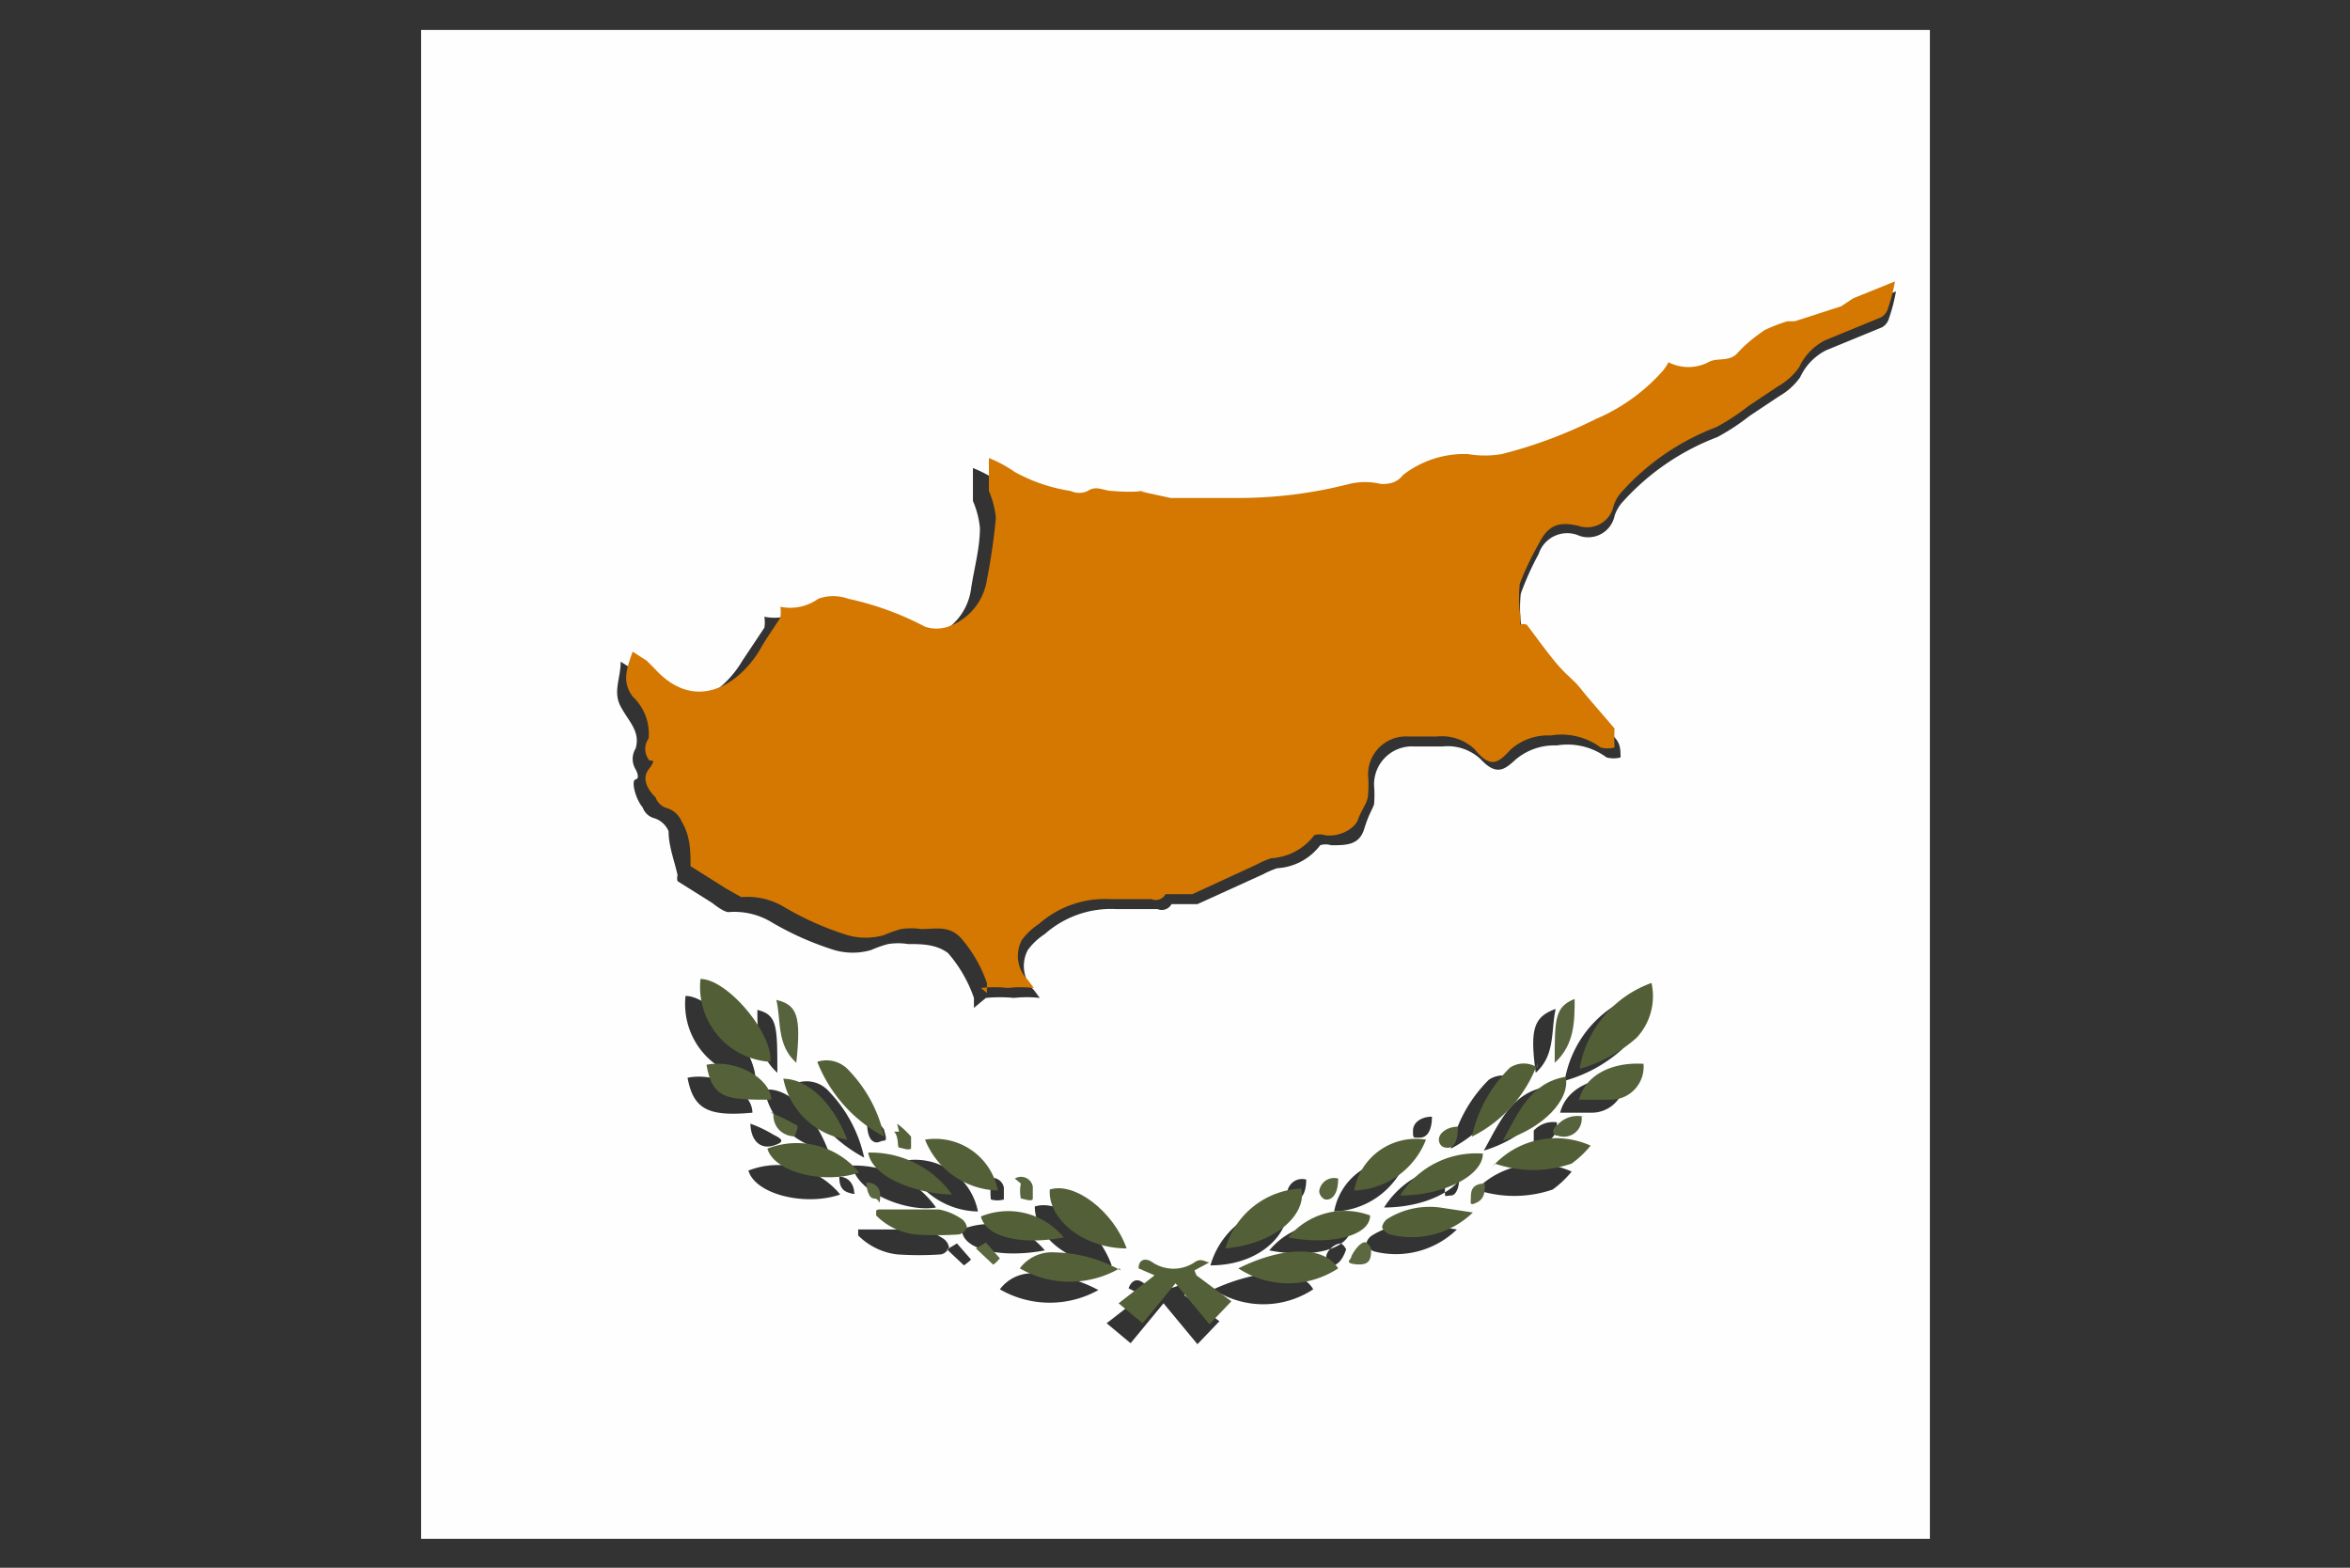 <svg id="Warstwa_1" data-name="Warstwa 1" xmlns="http://www.w3.org/2000/svg" xmlns:xlink="http://www.w3.org/1999/xlink" viewBox="0 0 23.55 15.71"><rect x="0" y="0" width="23.55" height="15.71" fill="#333333" stroke="none"/><defs><style>.cls-1{fill:none;}.cls-2{clip-path:url(#clip-path);}.cls-3{fill:#fefefe;}.cls-4{fill:#d47801;}.cls-5{fill:#546138;}.cls-6{fill:#525e35;}.cls-7{fill:#536037;}.cls-8{fill:#535f37;}.cls-9{fill:#525f36;}.cls-10{fill:#546038;}.cls-11{fill:#546139;}.cls-12{fill:#57633c;}.cls-13{fill:#57633b;}.cls-14{fill:#59653e;}.cls-15{fill:#5c6841;}.cls-16{fill:#556139;}.cls-17{fill:#5c6842;}.cls-18{fill:#5d6842;}</style><clipPath id="clip-path" transform="translate(-730.59 -537.29)"><rect class="cls-1" x="734.81" y="537.59" width="15.12" height="15.12"/></clipPath></defs><title>Cyprus</title><g class="cls-2"><path class="cls-3" d="M730.59,537.29h23.56V553H730.59Zm9.88,10a1.45,1.45,0,0,1,.28,0,1.19,1.19,0,0,1,.26,0v0l-.06-.08a.34.34,0,0,1-.06-.4.65.65,0,0,1,.17-.16,1,1,0,0,1,.72-.25l.41,0a.11.11,0,0,0,.14-.05s.1,0,.15,0,.08,0,.11,0l.66-.3a.84.84,0,0,1,.14-.06.58.58,0,0,0,.43-.23.18.18,0,0,1,.11,0c.15,0,.28,0,.33-.16s.07-.17.1-.25a1.21,1.21,0,0,0,0-.19.38.38,0,0,1,.4-.39h.29a.48.48,0,0,1,.38.13c.16.17.24.1.35,0a.6.6,0,0,1,.41-.14.66.66,0,0,1,.5.12.27.27,0,0,0,.14,0c0-.07,0-.13-.05-.19a0,0,0,0,0,0,0c-.11-.13-.22-.27-.34-.4s-.17-.16-.25-.25l-.29-.39a.1.1,0,0,0-.07,0,.62.62,0,0,0,0-.13,1.34,1.34,0,0,1,0-.28,2.87,2.87,0,0,1,.18-.4.3.3,0,0,1,.41-.18.27.27,0,0,0,.35-.2.38.38,0,0,1,.09-.15,2.43,2.43,0,0,1,.94-.64,2.2,2.2,0,0,0,.32-.21l.3-.2a.65.65,0,0,0,.21-.19.57.57,0,0,1,.26-.27l.56-.23a.15.15,0,0,0,.07-.09,1.76,1.76,0,0,0,.07-.27l-.43.17,0,0-.12.08c-.16.05-.34,0-.47.15s-.05,0-.07,0a1.57,1.57,0,0,0-.23.09c-.1.07-.17.17-.27.23s-.21,0-.29.09a.44.44,0,0,1-.4,0l-.06.09a1.88,1.88,0,0,1-.67.48,4.63,4.63,0,0,1-.94.35,1,1,0,0,1-.34,0,1,1,0,0,0-.65.21c-.07,0-.16.11-.22.09a.68.68,0,0,0-.32,0,4.46,4.46,0,0,1-1.09.14l-.29,0-.41,0-.32-.07h-.09a1.83,1.83,0,0,1-.33,0c-.09,0-.16,0-.25,0a.21.21,0,0,1-.17,0,1.55,1.55,0,0,1-.56-.19,1.26,1.26,0,0,0-.26-.14c0,.13,0,.23,0,.33a.9.9,0,0,1,.07.27c0,.21-.06.41-.09.62a.59.59,0,0,1-.39.47.36.36,0,0,1-.23,0,3.09,3.09,0,0,0-.77-.28.44.44,0,0,0-.3,0,.48.48,0,0,1-.38.08.36.36,0,0,1,0,.11l-.22.33c-.2.34-.63.63-1,.18l-.08-.08-.14-.09c0,.17-.08.3,0,.45s.2.25.15.42a.2.2,0,0,0,0,.21s.05.09,0,.1,0,.2.07.28v0a.17.17,0,0,0,.12.11.23.23,0,0,1,.14.13c0,.15.06.3.09.44a.11.11,0,0,0,0,.06l.35.22s.11.09.16.09a.72.72,0,0,1,.43.1,3,3,0,0,0,.63.28.66.66,0,0,0,.37,0,1.15,1.15,0,0,1,.17-.06.64.64,0,0,1,.2,0c.13,0,.28,0,.4.09a1.36,1.36,0,0,1,.26.45s0,.05,0,.1m2.11,2.83.15-.08c0-.07-.08-.1-.15,0a.38.38,0,0,1-.42,0c-.07-.05-.12,0-.14.06l.14.07-.36.28.24.2.33-.4.34.41.22-.23-.35-.26m-5-3a.75.75,0,0,0,.7.83c0-.28-.43-.83-.7-.83m8.81.85a1.44,1.44,0,0,0,.57-.31.61.61,0,0,0,.15-.55,1.11,1.11,0,0,0-.72.86m-2.79,1.25a.83.83,0,0,0-.76.6c.53,0,.82-.36.76-.6m-1.75.6c-.13-.37-.52-.67-.77-.59,0,.3.34.58.77.59m3.65-.76a1.19,1.19,0,0,0,.77,0,1,1,0,0,0,.19-.18.85.85,0,0,0-1,.23m-7.25-.24c.07.24.57.36.92.24a.81.81,0,0,0-.92-.24m3.53,1.21a1.4,1.4,0,0,0-.67-.18.4.4,0,0,0-.34.16,1,1,0,0,0,1,0m1.14,0a.91.91,0,0,0,1,0c-.13-.23-.56-.2-1,0m1.21-.78a.8.8,0,0,0,.72-.51.63.63,0,0,0-.72.51m-4.3-.51a.8.8,0,0,0,.73.51.64.64,0,0,0-.73-.51m-1.08-.78a1.45,1.45,0,0,0,.67.75,1.37,1.37,0,0,0-.35-.66.3.3,0,0,0-.32-.09m.61,1.48v.05a.66.66,0,0,0,.39.19,3.2,3.2,0,0,0,.44,0,.11.11,0,0,0,.08-.07.13.13,0,0,0-.06-.09.6.6,0,0,0-.22-.09h-.63m6,0-.33-.05a.78.78,0,0,0-.52.11.13.13,0,0,0-.06.09.14.14,0,0,0,.08.07.88.88,0,0,0,.83-.22m.6-1.5a.25.25,0,0,0-.28,0,1.39,1.39,0,0,0-.38.69,1.41,1.41,0,0,0,.66-.74m-.51.91a.9.9,0,0,0-.82.42c.44,0,.8-.2.82-.42m-6.15,0c.05.28.56.47.84.42a1,1,0,0,0-.84-.42m-1-.53c0-.22-.36-.41-.65-.35.06.32.21.39.65.35m8.09,0,.33,0a.33.33,0,0,0,.32-.36c-.34,0-.6.13-.65.38m-5.16,1.36a.72.72,0,0,0-.83-.21c0,.21.41.29.83.21m-2.17-1c-.15-.39-.41-.64-.64-.61a.77.77,0,0,0,.64.61m4.42,1c.41.08.79,0,.82-.22a.73.73,0,0,0-.82.22m2.15-1c.4-.12.68-.41.63-.64-.35.06-.47.35-.63.64m-7.08-.78c0-.47,0-.58-.2-.63,0,.21,0,.45.2.63m7.6,0c.2-.18.15-.42.2-.64-.22.08-.26.2-.2.64m-7.87.5c0,.18.1.27.23.23s.08-.07,0-.11a1.26,1.26,0,0,0-.26-.12m8.13,0a.26.26,0,0,0-.25.08s0,.09,0,.11a.17.17,0,0,0,.23-.19m-5.67.62a.66.66,0,0,0,0,.15.25.25,0,0,0,.13,0s0-.09,0-.12a.12.12,0,0,0-.18-.08m3.21,0a.15.15,0,0,0-.19.13.1.1,0,0,0,.06.08c.08,0,.13-.07.13-.21m-3.6.7.17.16s.07-.05.07-.06l-.14-.16-.1.06m4,0a.15.15,0,0,0-.05-.06c-.06,0-.15.07-.15.14s0,.08.06.08.11-.07.14-.16m-4.75-1.25-.05,0s0,.12.05.16.08,0,.12,0,0-.09,0-.11a.53.53,0,0,0-.13-.13m5.62,0c-.11,0-.19.06-.19.14s0,.07.07.07.12-.07.12-.21m-5.94.56c0,.09,0,.17.09.2s.06,0,.06,0,0-.15-.15-.16m6.21,0c-.11,0-.14.06-.14.14s0,.05.06.05.09-.11.08-.19" transform="translate(-730.59 -537.29)"/><path class="cls-4" d="M740.48,547.24s0-.08,0-.1a1.36,1.36,0,0,0-.26-.45c-.12-.13-.26-.09-.4-.09a.64.64,0,0,0-.2,0,1.15,1.15,0,0,0-.17.06.66.66,0,0,1-.37,0,3,3,0,0,1-.63-.28.71.71,0,0,0-.43-.1s-.11-.06-.16-.09l-.35-.22,0,0c0-.15,0-.3-.09-.45a.23.23,0,0,0-.14-.13.17.17,0,0,1-.12-.11s0,0,0,0-.17-.15-.07-.28,0-.07,0-.1a.18.18,0,0,1,0-.21.51.51,0,0,0-.16-.42c-.11-.15-.06-.28,0-.45l.14.09.08.08c.41.45.84.16,1.05-.18.06-.11.14-.22.21-.33a.36.36,0,0,0,0-.11.48.48,0,0,0,.38-.08.44.44,0,0,1,.3,0,3,3,0,0,1,.77.28.36.36,0,0,0,.23,0,.59.59,0,0,0,.39-.47,6.17,6.17,0,0,0,.09-.62.9.9,0,0,0-.07-.27c0-.1,0-.2,0-.33a1.26,1.26,0,0,1,.26.14,1.69,1.69,0,0,0,.56.19.2.2,0,0,0,.17,0c.09-.06.16,0,.25,0a1.83,1.83,0,0,0,.33,0H742l.32.07.41,0,.29,0a4.46,4.46,0,0,0,1.09-.14.68.68,0,0,1,.32,0c.06,0,.15,0,.22-.09a1,1,0,0,1,.65-.21,1,1,0,0,0,.34,0,4.63,4.63,0,0,0,.94-.35,1.88,1.88,0,0,0,.67-.48.47.47,0,0,0,.06-.09.44.44,0,0,0,.4,0c.08-.05.21,0,.29-.09s.17-.16.27-.23a1.57,1.57,0,0,1,.23-.09s.06,0,.07,0,.31-.1.47-.15l.12-.08,0,0,.42-.17a1.76,1.76,0,0,1-.07.27.15.15,0,0,1-.07.09l-.56.23a.57.57,0,0,0-.26.27.65.65,0,0,1-.21.19l-.3.2a2.2,2.2,0,0,1-.32.21,2.43,2.43,0,0,0-.94.64.38.38,0,0,0-.09.15.27.27,0,0,1-.35.2c-.21-.05-.31,0-.4.18a2.93,2.93,0,0,0-.19.4,1.34,1.34,0,0,0,0,.28.3.3,0,0,1,0,.13.1.1,0,0,1,.07,0c.1.13.19.26.3.39s.17.16.24.25.23.27.34.4l0,0a1.62,1.62,0,0,0,0,.19.27.27,0,0,1-.14,0,.66.66,0,0,0-.5-.12.56.56,0,0,0-.4.14c-.12.13-.2.2-.36,0a.48.48,0,0,0-.38-.13h-.29a.38.38,0,0,0-.4.39,1.21,1.21,0,0,1,0,.19c0,.08-.07.16-.1.25s-.18.18-.33.16a.18.18,0,0,0-.11,0,.58.58,0,0,1-.43.23.84.84,0,0,0-.14.06l-.65.3s-.08,0-.11,0-.13,0-.16,0a.11.11,0,0,1-.14.05l-.41,0a1,1,0,0,0-.72.25.65.65,0,0,0-.17.16.34.34,0,0,0,.06.4l.06.08v0a1.19,1.19,0,0,0-.26,0,1.26,1.26,0,0,0-.27,0" transform="translate(-730.59 -537.29)"/><path class="cls-5" d="M742.58,550.07l.35.26-.22.23-.34-.41-.33.4-.24-.2.36-.28L742,550c0-.09.07-.11.14-.06a.38.38,0,0,0,.42,0c.07-.05.11,0,.15,0l-.15.08" transform="translate(-730.59 -537.29)"/><path class="cls-6" d="M737.61,547.1c.27,0,.73.55.7.83a.75.75,0,0,1-.7-.83" transform="translate(-730.59 -537.29)"/><path class="cls-6" d="M746.42,548a1.11,1.11,0,0,1,.72-.86.61.61,0,0,1-.15.55,1.44,1.44,0,0,1-.57.31" transform="translate(-730.59 -537.29)"/><path class="cls-7" d="M743.63,549.2c.06.24-.23.55-.76.6a.83.83,0,0,1,.76-.6" transform="translate(-730.59 -537.29)"/><path class="cls-8" d="M741.88,549.8c-.43,0-.79-.29-.77-.59.25-.08.64.22.77.59" transform="translate(-730.59 -537.29)"/><path class="cls-9" d="M745.53,549a.85.85,0,0,1,1-.23,1,1,0,0,1-.19.18,1.19,1.19,0,0,1-.77,0" transform="translate(-730.59 -537.29)"/><path class="cls-9" d="M738.28,548.8a.81.81,0,0,1,.92.24c-.35.12-.85,0-.92-.24" transform="translate(-730.59 -537.29)"/><path class="cls-10" d="M741.81,550a1,1,0,0,1-1,0,.4.4,0,0,1,.35-.16,1.4,1.4,0,0,1,.66.18" transform="translate(-730.59 -537.29)"/><path class="cls-10" d="M743,550c.42-.21.85-.24,1,0a.91.91,0,0,1-1,0" transform="translate(-730.59 -537.29)"/><path class="cls-8" d="M744.16,549.22a.63.63,0,0,1,.72-.51.8.8,0,0,1-.72.51" transform="translate(-730.59 -537.29)"/><path class="cls-8" d="M739.86,548.71a.64.64,0,0,1,.73.51.81.81,0,0,1-.73-.51" transform="translate(-730.59 -537.29)"/><path class="cls-7" d="M738.78,547.93a.3.3,0,0,1,.32.09,1.37,1.37,0,0,1,.35.66,1.45,1.45,0,0,1-.67-.75" transform="translate(-730.59 -537.29)"/><path class="cls-7" d="M739.39,549.41H740a.6.6,0,0,1,.22.09.13.13,0,0,1,.06.09.11.11,0,0,1-.08.07,3.2,3.2,0,0,1-.44,0,.66.66,0,0,1-.39-.19v-.05" transform="translate(-730.59 -537.29)"/><path class="cls-7" d="M745.35,549.44a.88.88,0,0,1-.83.22.14.14,0,0,1-.08-.07.13.13,0,0,1,.06-.09.8.8,0,0,1,.52-.11l.33.05" transform="translate(-730.59 -537.29)"/><path class="cls-7" d="M746,547.94a1.33,1.33,0,0,1-.66.74,1.39,1.39,0,0,1,.38-.69.25.25,0,0,1,.28,0" transform="translate(-730.59 -537.29)"/><path class="cls-8" d="M745.45,548.85c0,.22-.39.42-.83.42a.9.9,0,0,1,.83-.42" transform="translate(-730.59 -537.29)"/><path class="cls-8" d="M739.29,548.84a1,1,0,0,1,.84.42c-.28,0-.79-.14-.84-.42" transform="translate(-730.59 -537.29)"/><path class="cls-11" d="M738.32,548.31c-.44,0-.59,0-.65-.35.29-.06.64.13.65.35" transform="translate(-730.59 -537.29)"/><path class="cls-11" d="M746.41,548.33c.05-.25.31-.4.65-.38a.33.33,0,0,1-.32.36l-.33,0" transform="translate(-730.59 -537.29)"/><path class="cls-7" d="M741.25,549.69c-.42.08-.78,0-.83-.21a.72.72,0,0,1,.83.21" transform="translate(-730.59 -537.29)"/><path class="cls-8" d="M739.08,548.71a.77.77,0,0,1-.64-.61c.23,0,.49.22.64.61" transform="translate(-730.59 -537.29)"/><path class="cls-9" d="M743.5,549.69a.73.73,0,0,1,.82-.22c0,.21-.41.3-.82.22" transform="translate(-730.59 -537.29)"/><path class="cls-9" d="M745.65,548.72c.16-.29.28-.58.63-.64.05.23-.23.52-.63.64" transform="translate(-730.59 -537.29)"/><path class="cls-12" d="M738.57,547.94c-.2-.18-.15-.42-.2-.63.21.05.25.16.2.63" transform="translate(-730.59 -537.29)"/><path class="cls-12" d="M746.17,547.94c0-.44,0-.56.2-.64,0,.22,0,.46-.2.64" transform="translate(-730.59 -537.29)"/><path class="cls-13" d="M738.31,548.44a1.45,1.45,0,0,1,.25.12c.05,0,0,.09,0,.11s-.23,0-.22-.23" transform="translate(-730.59 -537.29)"/><path class="cls-12" d="M746.44,548.48a.18.18,0,0,1-.24.19c-.06,0-.06-.07,0-.11a.27.27,0,0,1,.26-.08" transform="translate(-730.59 -537.29)"/><path class="cls-14" d="M740.76,549.1a.12.12,0,0,1,.18.08s0,.08,0,.12-.1,0-.12,0a.38.38,0,0,1,0-.15" transform="translate(-730.59 -537.29)"/><path class="cls-14" d="M744,549.1c0,.14-.05.22-.13.21a.1.1,0,0,1-.06-.08.15.15,0,0,1,.19-.13" transform="translate(-730.59 -537.29)"/><path class="cls-15" d="M740.37,549.8l.1-.06.14.16s-.06.07-.07.06l-.17-.16" transform="translate(-730.59 -537.29)"/><path class="cls-15" d="M744.33,549.8c0,.09,0,.17-.14.16s-.06-.05-.06-.07.09-.17.15-.15a.15.15,0,0,1,.05.06" transform="translate(-730.59 -537.29)"/><path class="cls-16" d="M739.58,548.55a.86.86,0,0,1,.14.13s0,.07,0,.11-.1,0-.12,0,0-.11-.05-.16l.05,0" transform="translate(-730.59 -537.29)"/><path class="cls-16" d="M745.2,548.58q0,.23-.12.21s-.06,0-.07-.07.08-.14.19-.14" transform="translate(-730.59 -537.29)"/><path class="cls-17" d="M739.27,549.14c.11,0,.15.07.14.16s0,0-.06,0-.08-.11-.08-.2" transform="translate(-730.59 -537.29)"/><path class="cls-18" d="M745.47,549.15c0,.08,0,.15-.08.19s-.06,0-.06-.05,0-.14.14-.14" transform="translate(-730.59 -537.29)"/></g></svg>
